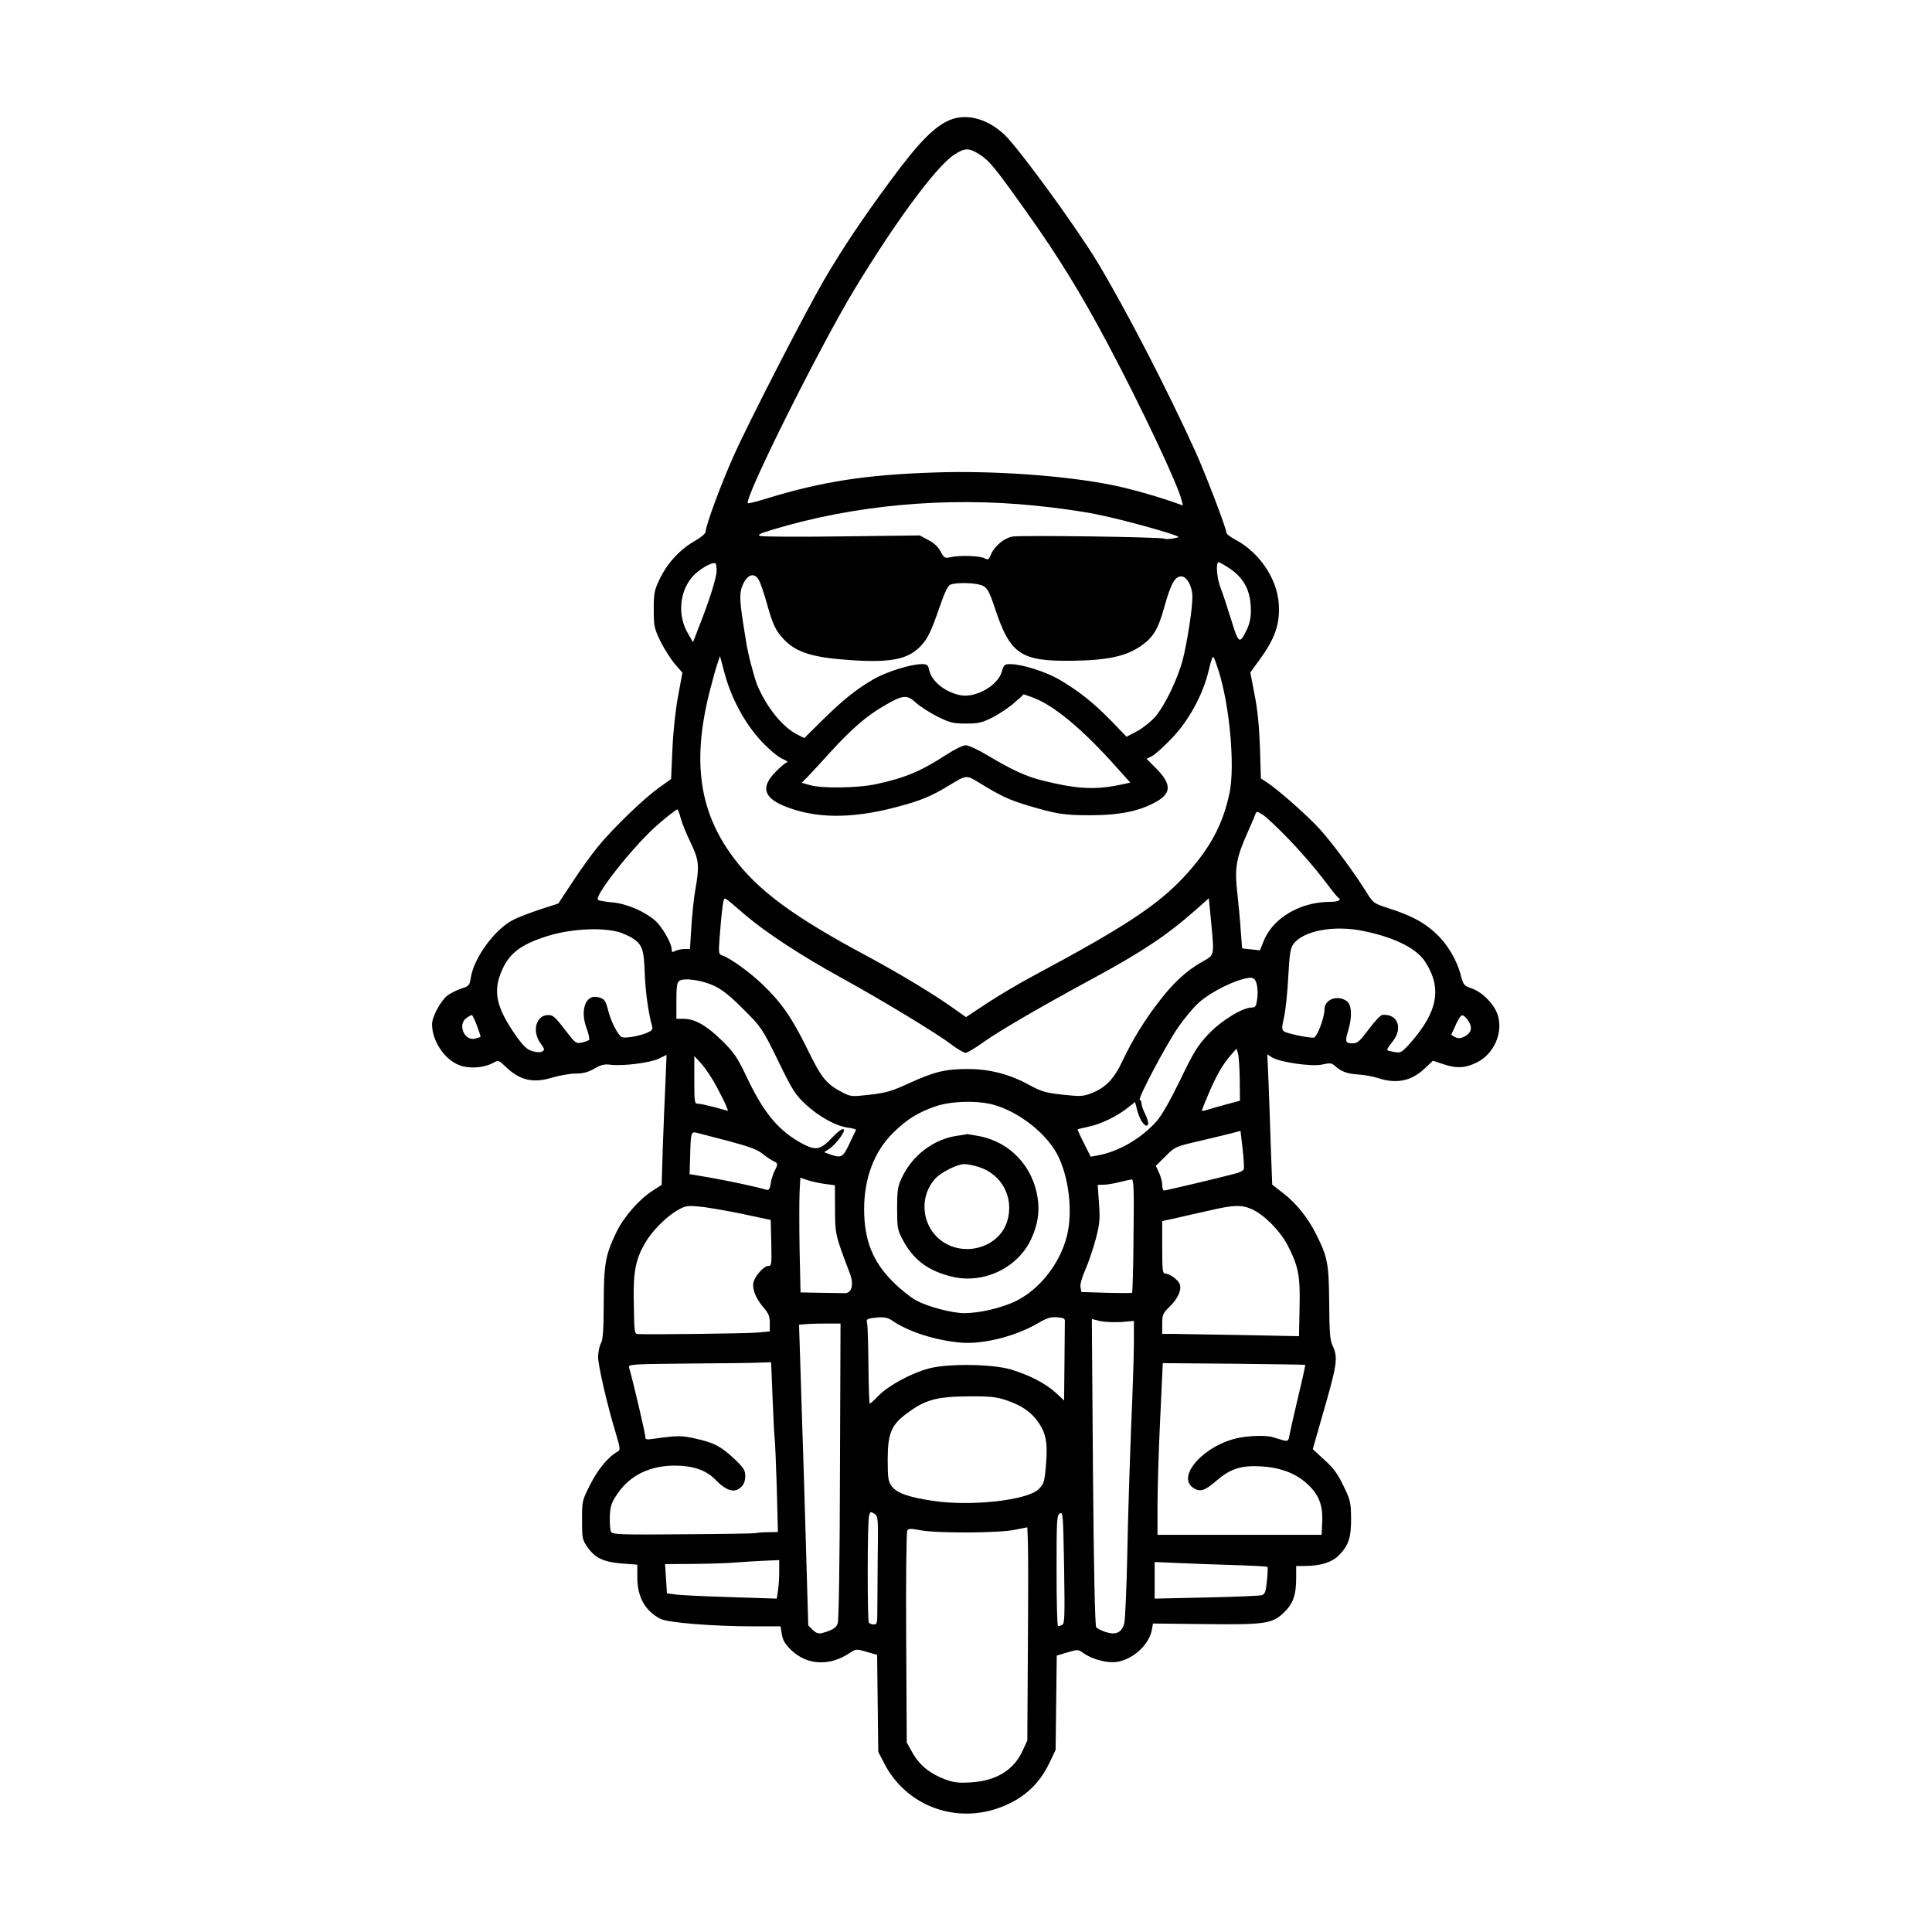 <?xml version="1.0" standalone="no"?>
<!DOCTYPE svg PUBLIC "-//W3C//DTD SVG 20010904//EN"
 "http://www.w3.org/TR/2001/REC-SVG-20010904/DTD/svg10.dtd">
<svg version="1.0" xmlns="http://www.w3.org/2000/svg"
 width="1024pt" height="1024pt" viewBox="0 0 1024 1024"
 preserveAspectRatio="xMidYMid meet">
<g transform="translate(0,1024) scale(0.1,-0.1)"
fill="#000000" stroke="none">
<path d="M5045 9608 c-86 -31 -171 -116 -327 -328 -145 -196 -255 -361 -348
-520 -105 -180 -408 -770 -483 -940 -66 -147 -147 -367 -147 -398 0 -10 -25
-31 -62 -52 -76 -44 -142 -116 -182 -200 -28 -59 -31 -74 -31 -161 0 -90 3
-100 37 -171 21 -41 55 -94 76 -119 l39 -44 -23 -125 c-14 -75 -26 -187 -30
-282 l-7 -157 -60 -43 c-80 -55 -253 -223 -330 -318 -33 -41 -94 -125 -134
-187 l-74 -112 -96 -31 c-54 -18 -117 -42 -142 -55 -98 -49 -211 -203 -226
-310 -6 -37 -10 -42 -48 -54 -23 -7 -57 -24 -76 -38 -35 -27 -81 -112 -81
-151 0 -89 65 -187 145 -218 52 -19 125 -15 176 11 31 17 32 17 68 -18 76 -73
146 -90 249 -58 39 11 94 21 124 21 39 0 65 7 98 26 34 20 54 25 83 21 65 -9
215 10 259 32 l41 20 -6 -147 c-4 -81 -10 -236 -14 -344 l-6 -198 -48 -31
c-72 -46 -154 -140 -193 -222 -57 -118 -66 -169 -66 -377 -1 -141 -4 -191 -15
-210 -8 -14 -14 -45 -15 -71 0 -46 48 -255 95 -409 23 -78 24 -85 8 -94 -49
-27 -104 -94 -144 -173 -43 -85 -44 -87 -44 -189 0 -98 1 -104 30 -146 40 -56
84 -77 183 -85 l80 -6 0 -66 c-1 -104 41 -179 122 -221 41 -21 281 -40 501
-40 l136 0 7 -42 c5 -32 17 -52 51 -85 83 -79 201 -85 306 -16 36 24 38 24 92
8 l56 -16 3 -257 3 -257 33 -64 c113 -216 362 -315 596 -237 132 45 222 123
279 244 l32 67 3 250 3 250 57 17 c54 16 57 16 83 -3 41 -29 105 -49 156 -49
90 0 191 83 208 171 l6 34 271 -3 c324 -4 361 2 423 61 49 48 65 92 65 185 l0
62 45 0 c82 0 144 19 181 56 52 53 66 95 65 199 -1 82 -4 96 -41 171 -30 63
-54 95 -101 137 l-61 56 45 158 c86 296 90 325 60 391 -14 30 -17 72 -18 227
-2 209 -8 242 -70 365 -44 87 -103 161 -174 216 l-58 45 -7 187 c-3 103 -9
258 -12 346 l-7 158 24 -16 c41 -26 213 -51 268 -38 40 9 49 8 66 -7 34 -31
65 -42 123 -46 31 -2 79 -10 106 -19 97 -32 176 -16 245 49 l46 43 60 -20 c67
-22 114 -19 175 12 87 44 136 153 110 245 -16 58 -80 125 -139 146 -41 14 -45
18 -58 68 -21 83 -71 167 -133 224 -63 59 -131 95 -250 133 -80 26 -82 28
-118 86 -63 101 -172 249 -241 327 -63 71 -222 212 -287 255 l-31 20 -5 165
c-4 114 -13 202 -29 282 l-22 115 40 55 c92 123 120 205 110 318 -13 131 -105
265 -230 331 -26 14 -47 30 -47 37 0 23 -112 315 -165 432 -151 332 -369 753
-518 1001 -111 184 -407 590 -489 672 -86 84 -195 117 -283 86z m146 -186 c54
-35 79 -65 251 -307 162 -227 288 -431 428 -695 176 -331 372 -745 393 -832
l7 -27 -87 30 c-91 30 -210 63 -298 80 -248 49 -623 75 -925 65 -369 -12 -598
-47 -893 -137 -55 -17 -101 -29 -103 -26 -22 22 377 822 564 1132 218 360 433
651 528 714 58 38 78 39 135 3z m295 -1862 c104 -10 249 -30 321 -45 113 -22
348 -85 423 -113 23 -9 23 -9 -13 -16 -21 -4 -42 -4 -47 -1 -15 9 -760 19
-804 11 -44 -8 -94 -50 -113 -93 -12 -30 -16 -32 -35 -22 -24 13 -126 17 -178
6 -33 -7 -36 -5 -55 31 -13 24 -36 45 -65 60 l-45 24 -410 -5 c-225 -3 -421
-2 -434 2 -20 5 -8 12 65 34 430 130 917 175 1390 127z m-1688 -348 c-1 -37
-41 -163 -96 -301 l-29 -75 -28 49 c-54 92 -44 217 23 296 34 40 107 83 124
73 4 -3 7 -21 6 -42z m2718 16 c80 -54 114 -121 114 -227 0 -35 -8 -70 -21
-97 -39 -81 -44 -78 -84 53 -20 65 -45 141 -56 168 -20 52 -26 135 -10 135 5
0 31 -15 57 -32z m-2492 -66 c8 -16 27 -71 41 -122 31 -111 47 -144 89 -188
65 -70 155 -98 358 -111 212 -14 303 5 369 76 37 39 56 80 100 208 25 73 43
111 56 116 33 14 143 10 173 -6 23 -12 34 -31 61 -112 83 -252 137 -289 415
-285 182 2 283 24 359 77 68 47 93 88 126 207 35 125 56 163 90 163 30 0 59
-53 59 -110 0 -61 -27 -235 -50 -327 -27 -105 -96 -249 -149 -309 -22 -25 -65
-59 -95 -75 l-55 -29 -83 86 c-94 96 -171 157 -275 218 -73 42 -197 81 -259
81 -30 0 -34 -4 -44 -39 -19 -73 -137 -141 -218 -126 -81 15 -154 73 -167 133
-6 28 -11 32 -39 32 -59 0 -189 -41 -256 -80 -94 -55 -160 -108 -271 -217
l-96 -95 -39 20 c-77 39 -161 144 -210 260 -17 42 -51 172 -59 228 -3 21 -10
64 -15 94 -20 130 -21 167 -5 206 26 62 65 73 89 26z m2436 -481 c58 -185 86
-502 57 -643 -36 -171 -105 -298 -242 -446 -140 -150 -316 -266 -785 -517 -80
-42 -196 -111 -258 -152 l-112 -74 -68 48 c-95 69 -293 188 -457 276 -386 206
-578 347 -708 522 -181 242 -219 508 -127 875 16 63 35 132 43 154 l13 39 23
-86 c35 -135 107 -268 192 -361 42 -45 91 -87 114 -97 22 -10 35 -19 28 -19
-7 0 -35 -23 -62 -51 -77 -78 -65 -133 38 -178 165 -70 358 -73 601 -9 130 34
187 58 280 115 93 56 91 56 157 16 117 -72 162 -93 263 -123 147 -44 190 -51
325 -51 161 0 269 22 359 75 75 44 74 92 -6 173 l-51 51 30 15 c16 9 63 51
105 95 91 95 166 235 195 361 10 47 21 75 25 68 5 -7 17 -41 28 -76z m-991
-136 c113 -40 268 -168 449 -372 l73 -81 -51 -11 c-133 -28 -229 -24 -410 21
-91 22 -165 56 -300 137 -47 28 -97 51 -111 51 -15 0 -60 -22 -103 -50 -134
-87 -218 -123 -372 -156 -94 -21 -289 -24 -352 -5 l-43 12 28 28 c15 16 69 73
118 128 117 128 196 197 287 250 104 61 125 63 173 18 22 -20 74 -53 114 -73
67 -33 83 -37 151 -37 66 0 84 4 142 33 36 19 87 53 114 77 27 24 50 44 50 45
1 0 20 -7 43 -15z m-1861 -642 c7 -27 31 -85 53 -130 44 -92 47 -122 24 -251
-8 -46 -17 -135 -21 -198 l-7 -114 -29 0 c-16 0 -38 -5 -49 -10 -16 -9 -19 -7
-19 8 0 32 -50 120 -88 153 -55 48 -149 89 -225 96 -36 3 -71 9 -77 13 -25 15
167 261 296 381 48 44 117 99 124 99 3 0 12 -21 18 -47z m3220 -108 c59 -61
140 -154 181 -208 40 -53 77 -100 82 -103 23 -14 4 -24 -43 -24 -160 -1 -305
-88 -352 -212 l-18 -45 -46 5 c-26 2 -48 5 -48 6 -1 0 -4 44 -8 96 -3 52 -12
141 -18 198 -15 126 -6 183 49 307 22 50 43 98 46 108 7 18 8 18 38 0 17 -10
79 -68 137 -128z m-2874 -408 c106 -90 295 -214 501 -327 216 -119 509 -296
586 -355 33 -25 67 -45 77 -45 9 0 53 26 97 58 88 62 299 185 580 337 260 141
389 227 541 361 l71 63 12 -122 c17 -187 20 -177 -48 -215 -82 -47 -151 -110
-224 -205 -81 -104 -145 -209 -197 -319 -45 -97 -91 -144 -167 -173 -41 -16
-58 -17 -151 -7 -91 10 -113 17 -176 51 -103 57 -210 85 -326 85 -119 0 -177
-14 -311 -75 -89 -41 -120 -51 -207 -61 -98 -11 -102 -11 -147 12 -85 44 -111
76 -186 230 -80 163 -136 245 -236 341 -66 64 -174 142 -215 155 -19 6 -20 12
-14 93 8 105 16 181 22 200 5 16 1 19 118 -82z m-674 -87 c19 -6 49 -19 67
-29 56 -35 66 -60 70 -184 3 -99 20 -219 39 -285 5 -19 1 -24 -31 -38 -20 -8
-59 -18 -85 -21 -47 -5 -48 -5 -73 35 -14 22 -33 66 -41 97 -17 65 -21 71 -57
80 -65 16 -96 -69 -60 -165 11 -30 17 -58 13 -62 -4 -4 -22 -10 -39 -14 -28
-6 -34 -2 -72 47 -70 91 -79 99 -105 99 -65 0 -88 -86 -41 -150 22 -30 23 -35
9 -43 -10 -6 -30 -5 -53 2 -28 8 -47 27 -84 78 -109 155 -127 241 -74 356 38
84 98 130 227 172 124 41 290 52 390 25z m3949 5 c164 -34 280 -92 325 -163
90 -139 67 -264 -78 -429 -46 -51 -52 -55 -84 -49 -19 3 -37 7 -39 10 -3 3 9
22 26 43 59 71 31 150 -51 144 -10 0 -43 -35 -73 -76 -47 -63 -60 -75 -85 -75
-39 0 -42 8 -25 65 23 75 20 140 -7 159 -49 35 -118 9 -118 -44 0 -45 -40
-150 -58 -150 -36 0 -142 23 -156 33 -13 11 -13 20 0 77 8 36 18 131 22 212 7
125 11 152 28 175 53 71 217 101 373 68z m-583 -253 c16 -10 24 -61 17 -110
-5 -35 -9 -42 -28 -42 -49 0 -162 -69 -230 -141 -57 -61 -78 -94 -149 -242
-53 -109 -99 -190 -126 -220 -82 -92 -201 -161 -312 -181 l-37 -7 -36 72 c-20
39 -35 72 -33 73 2 2 29 8 61 15 64 14 149 55 206 101 l37 29 13 -49 c14 -53
46 -93 56 -69 3 8 -4 32 -15 54 -11 21 -20 47 -20 57 0 10 -4 18 -9 18 -15 0
136 286 202 383 33 48 83 108 111 133 68 60 198 124 271 132 6 1 15 -2 21 -6z
m-2861 -37 c43 -20 88 -56 156 -125 95 -95 98 -99 183 -272 77 -159 92 -181
147 -232 70 -65 159 -114 224 -123 25 -3 44 -9 42 -12 -2 -3 -17 -36 -35 -73
-34 -73 -43 -77 -101 -57 l-33 12 26 17 c15 9 40 35 57 58 45 61 17 64 -39 4
-60 -64 -85 -71 -149 -39 -130 66 -213 163 -304 356 -52 109 -68 132 -132 195
-81 80 -144 116 -203 116 l-39 0 0 95 c0 74 3 98 15 106 26 18 121 4 185 -26z
m-1257 -212 c12 -31 20 -58 19 -59 -1 -1 -14 -5 -29 -9 -57 -14 -94 75 -46
109 12 9 25 16 29 16 3 0 16 -26 27 -57z m5244 40 c35 -42 32 -75 -10 -97 -19
-10 -32 -11 -49 -3 -13 6 -22 13 -20 16 2 3 13 27 25 54 25 52 32 55 54 30z
m-1201 -326 l1 -111 -78 -21 c-44 -12 -89 -25 -101 -29 -13 -4 -23 -5 -23 -2
0 2 15 41 34 85 41 98 77 160 119 208 l31 35 8 -27 c4 -15 8 -77 9 -138z
m-2772 -38 c22 -41 45 -87 50 -101 l10 -26 -69 19 c-39 10 -79 19 -90 19 -19
0 -20 6 -20 126 l0 127 40 -44 c21 -24 57 -78 79 -120z m1469 -95 c133 -38
274 -148 335 -261 62 -117 85 -306 51 -437 -37 -144 -144 -280 -268 -341 -74
-37 -194 -65 -275 -65 -64 0 -191 33 -254 67 -29 15 -84 59 -123 98 -109 108
-154 222 -154 389 1 163 53 301 152 400 73 72 131 109 226 142 84 29 225 32
310 8z m1324 -341 c-2 -7 -20 -17 -41 -22 -75 -21 -372 -91 -381 -91 -6 0 -10
13 -10 30 0 16 -8 45 -17 65 l-17 36 51 50 c49 50 53 52 174 80 68 16 147 35
174 42 l50 13 11 -95 c6 -53 9 -102 6 -108z m-2730 149 c110 -29 154 -46 179
-67 19 -15 44 -32 56 -38 27 -12 28 -16 8 -54 -8 -15 -17 -45 -20 -66 -5 -30
-10 -37 -23 -33 -45 14 -208 49 -302 65 l-105 18 3 99 c3 120 5 128 35 120 12
-3 88 -23 169 -44z m509 -227 l54 -7 1 -126 c0 -133 1 -138 78 -340 23 -60 11
-107 -27 -106 -15 0 -74 1 -131 2 l-103 2 -5 228 c-2 125 -2 262 0 304 l4 76
38 -13 c21 -7 62 -16 91 -20z m1637 -274 c-1 -165 -5 -301 -8 -303 -3 -2 -64
-2 -137 0 l-131 4 -5 25 c-3 16 7 51 25 92 16 36 41 109 55 161 22 84 24 106
18 192 l-7 98 34 1 c18 0 56 7 83 14 28 7 56 13 63 14 11 1 13 -53 10 -298z
m-2078 116 l155 -33 3 -122 c2 -115 2 -122 -17 -122 -22 0 -68 -51 -77 -85 -9
-34 11 -86 51 -133 29 -33 35 -48 35 -85 l0 -44 -67 -6 c-56 -5 -559 -11 -628
-8 -24 1 -23 0 -26 181 -3 149 11 217 59 300 36 63 109 137 167 172 46 27 55
29 120 23 39 -3 140 -21 225 -38z m2705 24 c65 -29 148 -113 188 -188 59 -114
69 -163 65 -334 l-3 -151 -300 6 c-165 3 -328 5 -362 6 l-63 0 0 53 c0 49 3
56 40 92 46 45 66 94 51 123 -12 23 -54 52 -76 52 -13 0 -15 21 -15 139 l0
139 78 17 c42 10 122 28 177 40 122 29 168 30 220 6z m-1907 -590 c84 -58 227
-105 362 -117 118 -11 293 33 412 103 46 27 67 34 101 31 33 -2 42 -7 41 -20
0 -10 -1 -109 -2 -219 l-2 -202 -44 41 c-54 49 -136 92 -236 123 -100 30 -339
33 -440 5 -91 -25 -208 -88 -261 -141 -24 -25 -46 -45 -49 -45 -3 0 -6 91 -7
202 -1 111 -4 212 -7 224 -5 19 -1 23 21 27 60 9 86 6 111 -12z m1215 -8 l67
6 0 -117 c0 -64 -7 -268 -15 -452 -7 -184 -17 -483 -20 -665 -4 -181 -11 -347
-16 -368 -13 -50 -44 -65 -99 -47 -22 7 -45 19 -50 25 -6 8 -13 311 -17 823
l-6 811 44 -11 c24 -5 74 -7 112 -5z m-1491 -790 c-1 -471 -6 -793 -12 -808
-9 -24 -31 -37 -85 -51 -17 -4 -31 1 -48 18 l-23 23 -13 445 c-7 245 -15 508
-18 585 -2 77 -7 235 -11 352 l-7 212 40 3 c22 2 72 3 110 3 l70 0 -3 -782z
m-357 385 c4 -106 9 -202 11 -213 2 -11 7 -127 11 -257 l6 -238 -49 -1 c-27 0
-58 -2 -69 -5 -11 -2 -186 -5 -388 -6 -318 -3 -369 -1 -378 12 -5 8 -8 45 -7
82 3 58 8 73 43 124 67 97 173 147 307 146 92 -1 161 -25 207 -72 62 -64 105
-76 141 -40 13 13 20 33 20 56 0 32 -8 44 -57 91 -73 68 -108 86 -206 108 -76
17 -95 17 -224 -1 -38 -6 -43 -4 -43 13 0 16 -69 312 -86 365 -5 17 16 18 318
21 178 1 348 3 379 5 l56 2 8 -192z m2823 178 c1 -2 -15 -77 -37 -167 -21 -90
-42 -181 -46 -202 -5 -34 -8 -37 -33 -31 -15 4 -37 11 -50 15 -31 12 -117 11
-182 -1 -181 -34 -337 -202 -247 -265 36 -25 63 -17 122 35 75 65 132 84 239
78 100 -6 179 -35 239 -88 65 -57 89 -114 85 -203 l-3 -72 -435 0 -435 0 0
155 c0 85 6 290 14 455 l14 300 376 -3 c207 -2 377 -5 379 -6z m-1586 -187
c82 -27 136 -64 174 -121 37 -55 47 -105 39 -207 -8 -105 -11 -114 -40 -144
-60 -59 -358 -92 -559 -62 -132 20 -192 41 -220 78 -18 25 -21 42 -21 140 0
136 18 182 94 240 102 78 162 95 338 96 109 1 144 -3 195 -20z m-680 -840 c-1
-123 -2 -252 -2 -286 0 -56 -2 -63 -19 -63 -11 0 -23 5 -26 10 -8 14 -8 531 1
564 6 25 8 26 28 13 21 -14 21 -20 18 -238z m978 -351 c-8 -4 -18 -7 -22 -7
-5 -1 -8 132 -8 294 0 270 1 295 18 304 16 9 17 -8 22 -287 4 -258 3 -298 -10
-304z m-182 -123 l-3 -490 -24 -52 c-46 -104 -141 -162 -275 -170 -67 -4 -91
-1 -139 17 -79 30 -134 75 -170 139 l-31 55 -3 555 c-2 306 1 562 6 569 6 11
20 11 72 1 88 -16 416 -15 499 3 l65 13 3 -75 c2 -41 2 -295 0 -565z m-1318
403 c0 -35 -3 -80 -7 -102 l-6 -39 -245 8 c-135 4 -266 10 -291 14 l-46 6 -5
78 -5 77 155 1 c85 1 187 4 225 8 39 3 105 7 148 9 l77 3 0 -63z m2404 37 c99
-3 182 -7 184 -10 2 -2 1 -35 -3 -73 -6 -60 -10 -71 -28 -77 -12 -3 -145 -9
-294 -12 l-273 -6 0 97 0 97 118 -5 c64 -3 198 -8 296 -11z"/>
<path d="M5072 4220 c-123 -18 -236 -103 -291 -220 -23 -49 -26 -67 -26 -165
0 -101 2 -114 28 -163 57 -108 132 -166 260 -198 168 -42 352 45 423 200 34
74 45 142 34 214 -24 170 -148 301 -314 331 -33 6 -60 10 -60 10 -1 -1 -25 -5
-54 -9z m112 -164 c125 -38 192 -162 155 -287 -46 -153 -257 -201 -374 -84
-84 84 -87 223 -7 309 32 34 116 76 153 76 14 0 47 -6 73 -14z"/>
</g>
</svg>
